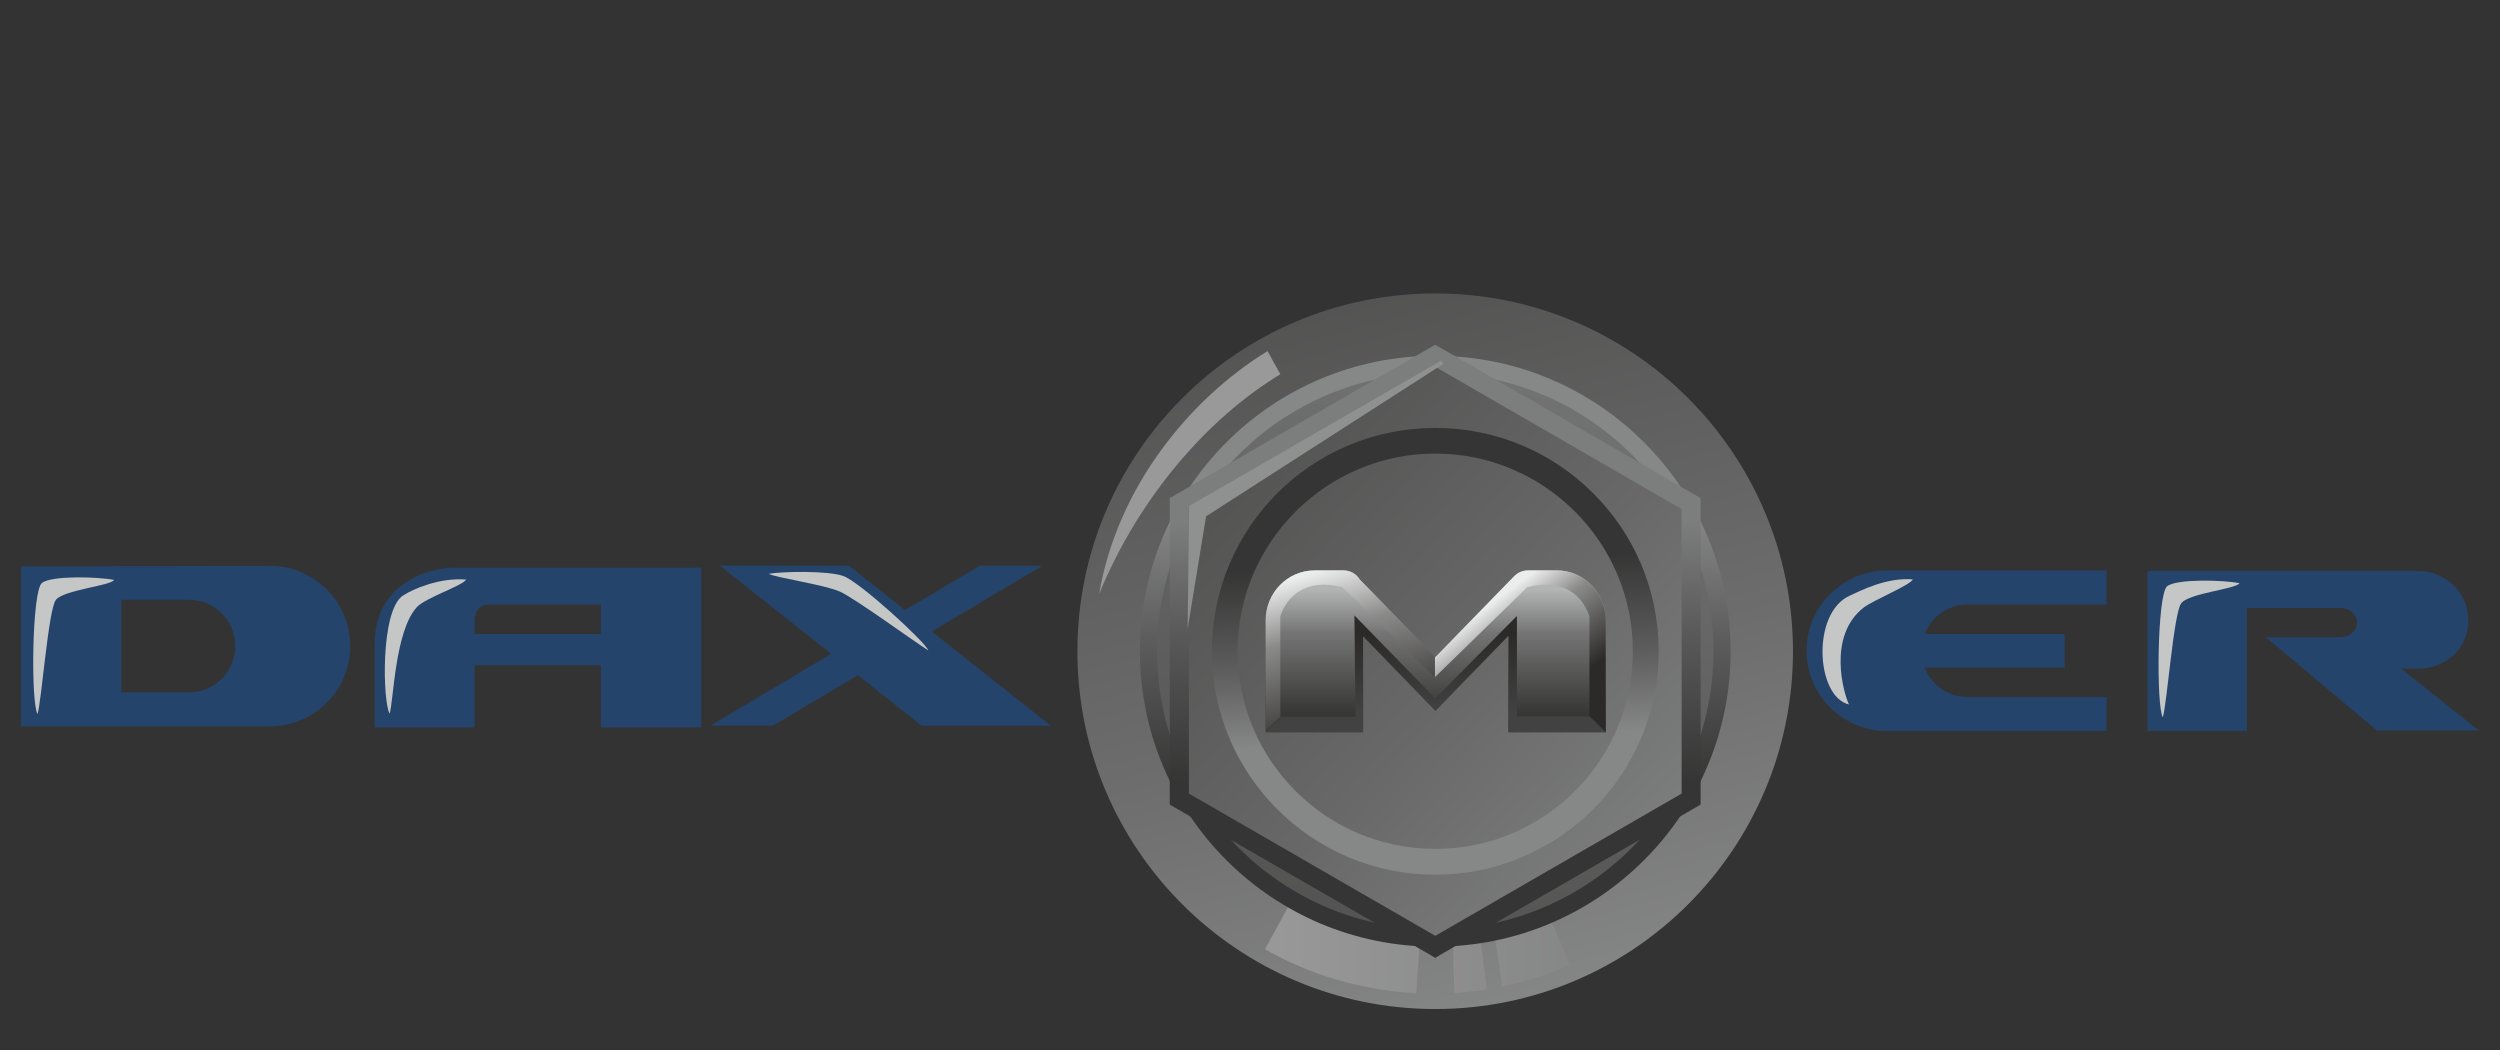 <?xml version="1.0" encoding="UTF-8" standalone="no"?>
<!-- Created with Inkscape (http://www.inkscape.org/) -->

<svg
   xmlns:dc="http://purl.org/dc/elements/1.1/"
   xmlns:cc="http://creativecommons.org/ns#"
   xmlns:rdf="http://www.w3.org/1999/02/22-rdf-syntax-ns#"
   xmlns:svg="http://www.w3.org/2000/svg"
   xmlns="http://www.w3.org/2000/svg"
   xmlns:xlink="http://www.w3.org/1999/xlink"
   xmlns:sodipodi="http://sodipodi.sourceforge.net/DTD/sodipodi-0.dtd"
   xmlns:inkscape="http://www.inkscape.org/namespaces/inkscape"
   width="377.953"
   height="158.74"
   viewBox="0 0 100 42"
   version="1.1"
   id="svg5385"
   inkscape:version="0.92.1 r15371"
   sodipodi:docname="daxmer.svg">
  <rect x="0" y="0" width="100" height="42" fill="#333333" stroke="none"/>
  <defs
     id="defs5379">
    <linearGradient
       id="id6-7"
       gradientUnits="userSpaceOnUse"
       x1="11098.8"
       y1="12313"
       x2="11098.8"
       y2="11632.6">
      <stop
         offset="0"
         style="stop-opacity:1; stop-color:#373736"
         id="stop42-2" />
      <stop
         offset="0.651"
         style="stop-opacity:1; stop-color:#747574"
         id="stop44-7" />
      <stop
         offset="1"
         style="stop-opacity:1; stop-color:#B2B3B3"
         id="stop46-9" />
    </linearGradient>
    <linearGradient
       inkscape:collect="always"
       xlink:href="#id3"
       id="linearGradient4597"
       gradientUnits="userSpaceOnUse"
       x1="11750.7"
       y1="12219.5"
       x2="11382.5"
       y2="11726" />
    <linearGradient
       id="id3"
       gradientUnits="userSpaceOnUse"
       x1="11750.7"
       y1="12219.5"
       x2="11382.5"
       y2="11726">
      <stop
         offset="0"
         style="stop-opacity:1; stop-color:#2B2A29"
         id="stop23" />
      <stop
         offset="0.651"
         style="stop-opacity:1; stop-color:#8B8B8A"
         id="stop25" />
      <stop
         offset="1"
         style="stop-opacity:1; stop-color:#EBECEC"
         id="stop27" />
    </linearGradient>
    <linearGradient
       id="id7-2"
       gradientUnits="userSpaceOnUse"
       xlink:href="#id3"
       x1="10760"
       y1="12415.5"
       x2="10492.4"
       y2="11518.5" />
    <linearGradient
       id="id1-2"
       gradientUnits="userSpaceOnUse"
       x1="11098.5"
       y1="11877.1"
       x2="11098.5"
       y2="12316.9">
      <stop
         offset="0"
         style="stop-opacity:1; stop-color:#2B2A29"
         id="stop11-4" />
      <stop
         offset="1"
         style="stop-opacity:1; stop-color:#434242"
         id="stop13-1" />
    </linearGradient>
    <linearGradient
       id="id0"
       gradientUnits="userSpaceOnUse"
       x1="10554.1"
       y1="9981.31"
       x2="11643.5"
       y2="14011.9">
      <stop
         offset="0"
         style="stop-opacity:1; stop-color:#727271"
         id="stop4" />
      <stop
         offset="0.561"
         style="stop-opacity:1; stop-color:#A5A6A5"
         id="stop6" />
      <stop
         offset="1"
         style="stop-opacity:1; stop-color:#D9DADA"
         id="stop8" />
    </linearGradient>
    <linearGradient
       id="id5"
       gradientUnits="userSpaceOnUse"
       x1="10157.1"
       y1="12878.4"
       x2="11842.9"
       y2="12878.4">
      <stop
         offset="0"
         style="stop-opacity:1; stop-color:#FEFEFE"
         id="stop37" />
      <stop
         offset="1"
         style="stop-opacity:1; stop-color:#D9DADA"
         id="stop39" />
    </linearGradient>
    <linearGradient
       id="id2"
       gradientUnits="userSpaceOnUse"
       x1="10666.2"
       y1="13597.4"
       x2="11531.5"
       y2="10395.9">
      <stop
         offset="0"
         style="stop-opacity:1; stop-color:#727271"
         id="stop16" />
      <stop
         offset="0.561"
         style="stop-opacity:1; stop-color:#929292"
         id="stop18" />
      <stop
         offset="1"
         style="stop-opacity:1; stop-color:#B2B3B3"
         id="stop20" />
    </linearGradient>
    <linearGradient
       id="id10"
       gradientUnits="userSpaceOnUse"
       xlink:href="#id8"
       x1="11098.8"
       y1="12748.5"
       x2="11098.8"
       y2="11244.8" />
    <linearGradient
       id="id8"
       gradientUnits="userSpaceOnUse"
       x1="11075.5"
       y1="11505.6"
       x2="11122.2"
       y2="12487.7">
      <stop
         offset="0"
         style="stop-opacity:1; stop-color:#373736"
         id="stop50" />
      <stop
         offset="0.561"
         style="stop-opacity:1; stop-color:#888888"
         id="stop52" />
      <stop
         offset="1"
         style="stop-opacity:1; stop-color:#D9DADA"
         id="stop54" />
    </linearGradient>
    <linearGradient
       id="id4"
       gradientUnits="userSpaceOnUse"
       x1="9945.43"
       y1="10920.4"
       x2="12252.2"
       y2="13072.9">
      <stop
         offset="0"
         style="stop-opacity:1; stop-color:#727271"
         id="stop30" />
      <stop
         offset="0.561"
         style="stop-opacity:1; stop-color:#9B9C9B"
         id="stop32" />
      <stop
         offset="1"
         style="stop-opacity:1; stop-color:#C5C6C6"
         id="stop34" />
    </linearGradient>
    <linearGradient
       id="id9"
       gradientUnits="userSpaceOnUse"
       x1="11098.8"
       y1="12708.9"
       x2="11098.8"
       y2="11284.4">
      <stop
         offset="0"
         style="stop-opacity:1; stop-color:#373736"
         id="stop57" />
      <stop
         offset="0.561"
         style="stop-opacity:1; stop-color:#7E7E7E"
         id="stop59" />
      <stop
         offset="1"
         style="stop-opacity:1; stop-color:#C5C6C6"
         id="stop61" />
    </linearGradient>
    <linearGradient
       inkscape:collect="always"
       xlink:href="#id8"
       id="linearGradient4599"
       gradientUnits="userSpaceOnUse"
       x1="11075.5"
       y1="11505.6"
       x2="11122.2"
       y2="12487.7" />
  </defs>
  <sodipodi:namedview
     id="base"
     pagecolor="#ffffff"
     bordercolor="#666666"
     borderopacity="1.0"
     inkscape:pageopacity="0.0"
     inkscape:pageshadow="2"
     inkscape:zoom="1.4"
     inkscape:cx="91.689851"
     inkscape:cy="-80.978803"
     inkscape:document-units="mm"
     inkscape:current-layer="layer1"
     showgrid="false"
     units="px"
     inkscape:window-width="1920"
     inkscape:window-height="1017"
     inkscape:window-x="1912"
     inkscape:window-y="-8"
     inkscape:window-maximized="1" />
  <g
     inkscape:label="Layer 1"
     inkscape:groupmode="layer"
     id="layer1"
     transform="translate(0,-255)">
    <g
       id="g4655"
       transform="matrix(0.723,0,0,0.723,12.554,42.27)">
      <g
         style="clip-rule:evenodd;opacity:0.497;fill-rule:evenodd;image-rendering:optimizeQuality;shape-rendering:geometricPrecision;text-rendering:geometricPrecision"
         id="g4663"
         transform="matrix(0.01,0,0,0.01,-48.947,210.297)">
        <path
           class="fil0"
           d="m 11099,13976 c 1093,0 1979,-886 1979,-1979 0,-1094 -886,-1980 -1979,-1980 -1093,0 -1980,886 -1980,1980 0,1093 887,1979 1980,1979 z"
           id="path68"
           style="fill:url(#id0)"
           inkscape:connector-curvature="0" />
        <path
           class="fil1"
           d="m 11204,13887 c 61,-4 121,-10 180,-20 l -228,-1851 z m 266,-35 c 130,-27 254,-67 373,-118 l -620,-1504 z m -1313,-207 c 249,142 534,228 837,243 l 135,-2019 z"
           id="path70"
           style="fill:url(#id5)"
           inkscape:connector-curvature="0" />
        <path
           class="fil2"
           d="m 11099,10387 c 889,0 1610,721 1610,1610 0,889 -721,1609 -1610,1609 -889,0 -1610,-720 -1610,-1609 0,-889 721,-1610 1610,-1610 z"
           id="path72"
           style="fill:url(#id2)"
           inkscape:connector-curvature="0" />
        <path
           class="fil3"
           d="m 11099,10362 v 0 0 c 451,0 860,183 1155,479 296,296 479,704 479,1155 v 0 1 0 0 c 0,451 -183,860 -479,1155 -295,296 -704,479 -1155,479 v 0 0 0 0 c -452,0 -860,-183 -1156,-479 -295,-295 -478,-704 -478,-1155 h -1 v 0 0 h 1 c 0,-452 183,-860 478,-1156 296,-296 704,-479 1156,-479 z m 0,96 v 0 0 0 0 c -425,0 -809,172 -1088,451 -278,278 -451,663 -451,1088 v 0 0 0 0 c 0,424 173,809 451,1087 279,279 663,451 1088,451 v 0 0 0 0 c 424,0 809,-172 1088,-451 278,-278 451,-663 451,-1087 h -1 v 0 -1 h 1 c 0,-424 -173,-808 -451,-1087 -279,-279 -664,-451 -1088,-451 z"
           id="path74"
           style="fill:url(#id10);fill-rule:nonzero"
           inkscape:connector-curvature="0" />
        <polygon
           class="fil4"
           points="12502,11186 12502,12807 11099,13617 9695,12807 9695,11186 11099,10376 "
           id="polygon76"
           style="fill:url(#id4)" />
        <path
           class="fil5"
           d="m 11125,10316 1416,818 26,15 v 30 1635 31 l -26,15 -1416,817 -26,16 -27,-16 -1416,-817 -26,-15 v -31 -1635 -30 l 26,-15 1416,-818 27,-15 z m 1337,894 -1363,-787 -1363,787 v 1574 l 1363,787 1363,-787 z"
           id="path78"
           style="fill:url(#id9);fill-rule:nonzero"
           inkscape:connector-curvature="0" />
        <path
           class="fil10"
           d="m 11099,10760 v 0 1 c 341,0 651,138 874,362 224,223 362,532 362,873 v 0 1 0 0 c 0,341 -139,650 -362,874 -224,223 -533,362 -874,362 v 0 0 0 0 c -342,0 -651,-139 -874,-362 -224,-224 -362,-533 -362,-874 v 0 0 0 0 c 0,-342 138,-651 362,-875 223,-223 532,-361 874,-361 z m 0,143 v 1 0 0 -1 c -302,0 -575,123 -773,321 -198,198 -321,471 -321,773 h 1 v 0 0 h -1 c 1,301 123,575 321,773 198,198 471,320 773,320 v 0 0 0 0 c 302,0 575,-122 773,-320 198,-198 320,-472 320,-773 v 0 0 -1 0 c 0,-301 -122,-574 -320,-772 -198,-198 -471,-321 -773,-321 z"
           id="path88"
           style="fill:url(#linearGradient4599);fill-rule:nonzero"
           inkscape:connector-curvature="0" />
        <path
           class="fil11"
           d="m 9239,11680 c 226,-548 610,-978 1003,-1216 -24,-42 -47,-85 -71,-128 -427,262 -830,748 -932,1344 z"
           id="path90"
           inkscape:connector-curvature="0"
           style="fill:#fefefe" />
        <polygon
           class="fil12"
           points="9737,11193 11129,10390 11146,10405 9831,11250 9729,11872 "
           id="polygon92"
           style="fill:#ebecec" />
      </g>
      <path
         style="clip-rule:evenodd;fill:#25446c;fill-rule:evenodd;stroke-width:0.01;image-rendering:optimizeQuality;shape-rendering:geometricPrecision;text-rendering:geometricPrecision"
         inkscape:connector-curvature="0"
         id="path94"
         d="m 87.023,325.797 h 12.16 v 1.88 h -7.69 c -1.08,0 -2.01,0.68 -2.38,1.63 h 7.75 v 1.86 h -7.75 c 0.37,0.95 1.3,1.63 2.38,1.63 h 7.69 v 1.88 h -12.16 c -2.44,0 -4.44,-2 -4.44,-4.44 v 0 c 0,-2.44 2,-4.44 4.44,-4.44 z"
         class="fil13" />
      <path
         style="clip-rule:evenodd;fill:#c5c6c6;fill-rule:evenodd;stroke-width:0.01;image-rendering:optimizeQuality;shape-rendering:geometricPrecision;text-rendering:geometricPrecision"
         inkscape:connector-curvature="0"
         id="path96"
         d="m 84.933,333.207 c -1.83,-0.42 -2.09,-5.06 0.04,-6.02 0.61,-0.28 2.04,-1.02 3.49,-0.9 -0.14,0.32 -2.17,1.14 -2.72,1.56 -2.05,1.6 -1.08,4.83 -0.81,5.36 z"
         class="fil14" />
      <path
         style="clip-rule:evenodd;fill:#25446c;fill-rule:nonzero;stroke-width:0.01;image-rendering:optimizeQuality;shape-rendering:geometricPrecision;text-rendering:geometricPrecision"
         inkscape:connector-curvature="0"
         id="path98"
         d="m 119.773,334.647 -4.29,-3.42 h 0.91 c 0.38,0 0.75,-0.06 1.09,-0.2 0.35,-0.13 0.64,-0.31 0.9,-0.55 0.25,-0.23 0.45,-0.52 0.59,-0.85 0.15,-0.33 0.22,-0.69 0.22,-1.08 0,-0.38 -0.07,-0.74 -0.22,-1.08 -0.15,-0.34 -0.36,-0.63 -0.61,-0.87 -0.25,-0.24 -0.55,-0.43 -0.89,-0.57 -0.33,-0.14 -0.7,-0.21 -1.08,-0.21 h -14.95 v 8.85 h 5.5 v -6.8 h 5.07 c 0.35,0 0.61,0.08 0.78,0.25 0.17,0.17 0.25,0.36 0.25,0.56 0,0.21 -0.09,0.39 -0.26,0.56 -0.18,0.17 -0.43,0.25 -0.77,0.25 h -4.02 l 6.15,5.16 z"
         class="fil15" />
      <path
         style="clip-rule:evenodd;fill:#c5c6c6;fill-rule:evenodd;stroke-width:0.01;image-rendering:optimizeQuality;shape-rendering:geometricPrecision;text-rendering:geometricPrecision"
         inkscape:connector-curvature="0"
         id="path100"
         d="m 102.293,333.917 c -0.37,-0.64 -0.31,-6.81 0.24,-7.25 0.53,-0.42 3.1,-0.35 4,-0.17 -0.15,0.32 -2.8,0.55 -3.22,1.11 -0.42,0.55 -0.79,5.61 -1.02,6.31 z"
         class="fil14" />
      <path
         style="clip-rule:evenodd;fill:#25446c;fill-rule:evenodd;stroke-width:0.01;image-rendering:optimizeQuality;shape-rendering:geometricPrecision;text-rendering:geometricPrecision"
         inkscape:connector-curvature="0"
         id="path102"
         d="m -16.207,325.567 v 8.85 c 4.59,0 9.18,0 13.78,0 2.44,0 4.44,-1.99 4.44,-4.44 v 0 c 0,-2.44 -2,-4.44 -4.44,-4.44 -4.6,0 -9.22,0.03 -13.78,0.03 z m 5.56,6.97 v -5.12 h 3.74 c 1.08,0 2.02,0.68 2.39,1.63 h -0.01 c 0.12,0.29 0.18,0.61 0.18,0.94 v 0 c 0,0.32 -0.06,0.63 -0.18,0.92 h 0.01 c -0.37,0.95 -1.31,1.63 -2.39,1.63 z"
         class="fil16" />
      <path
         style="clip-rule:evenodd;fill:#c5c6c6;fill-rule:evenodd;stroke-width:0.01;image-rendering:optimizeQuality;shape-rendering:geometricPrecision;text-rendering:geometricPrecision"
         inkscape:connector-curvature="0"
         id="path104"
         d="m -15.287,333.737 c -0.38,-0.63 -0.31,-6.81 0.24,-7.25 0.52,-0.42 3.09,-0.35 3.99,-0.17 -0.15,0.32 -2.8,0.55 -3.22,1.11 -0.41,0.55 -0.79,5.61 -1.01,6.31 z"
         class="fil14" />
      <polygon
         style="clip-rule:evenodd;fill:#25446c;fill-rule:evenodd;image-rendering:optimizeQuality;shape-rendering:geometricPrecision;text-rendering:geometricPrecision"
         id="polygon106"
         points="7906,12130 7905,12129 7435,12408 7089,12408 7754,12013 7752,12007 7141,11523 7855,11523 8165,11769 8169,11768 8168,11768 8578,11524 8924,11524 8313,11887 8972,12409 8258,12409 "
         class="fil13"
         transform="matrix(0.01,0,0,0.01,-48.947,210.297)" />
      <path
         style="clip-rule:evenodd;fill:#c5c6c6;fill-rule:evenodd;stroke-width:0.01;image-rendering:optimizeQuality;shape-rendering:geometricPrecision;text-rendering:geometricPrecision"
         inkscape:connector-curvature="0"
         id="path108"
         d="m 33.993,330.217 c -0.13,-0.44 -3.82,-3.82 -4.71,-4.12 -0.85,-0.3 -3.37,-0.25 -4.12,-0.12 0.39,0.22 3.09,0.6 3.95,0.99 0.84,0.38 4.11,2.77 4.88,3.25 z"
         class="fil14" />
      <path
         style="clip-rule:evenodd;fill:#25446c;fill-rule:nonzero;stroke-width:0.01;image-rendering:optimizeQuality;shape-rendering:geometricPrecision;text-rendering:geometricPrecision"
         inkscape:connector-curvature="0"
         id="path110"
         d="m 8.893,329.307 h 6.99 v -1.63 H 9.733 c -0.56,0 -0.84,0.33 -0.84,0.98 z m 0,1.73 v 3.44 h -5.53 v -4.62 c 0,-3.22 2.79,-4.22 4.42,-4.22 H 21.433 v 8.84 h -5.55 v -3.44 z"
         class="fil15" />
      <path
         style="clip-rule:evenodd;fill:#c5c6c6;fill-rule:evenodd;stroke-width:0.01;image-rendering:optimizeQuality;shape-rendering:geometricPrecision;text-rendering:geometricPrecision"
         inkscape:connector-curvature="0"
         id="path112"
         d="m 4.193,333.717 c -0.38,-0.64 -0.52,-5.69 0.73,-6.53 0.56,-0.37 2.04,-1.01 3.5,-0.89 -0.15,0.32 -2.25,1.01 -2.72,1.52 -1.22,1.32 -1.29,5.2 -1.51,5.9 z"
         class="fil14" />
      <g
         transform="matrix(0.01,0,0,0.01,-48.92,210.541)"
         id="g4652"
         style="clip-rule:evenodd;fill-rule:evenodd;image-rendering:optimizeQuality;shape-rendering:geometricPrecision;text-rendering:geometricPrecision">
        <path
           class="fil6"
           d="m 10697,12420 h -539 v -619 c 0,-152 122,-276 270,-276 h 161 c 38,0 71,20 90,51 l 418,428 436,-447 v 0 c 20,-20 46,-32 76,-32 h 161 c 148,0 269,124 269,276 v 619 h -538 v -533 c -135,138 -269,276 -404,414 -133,-137 -267,-274 -400,-411 z"
           id="path80"
           style="fill:url(#id6-7)"
           inkscape:connector-curvature="0" />
        <path
           class="fil7"
           d="m 11094,12001 3,3 436,-447 v 0 c 20,-20 46,-32 76,-32 h 161 c 148,0 269,124 269,276 v 619 h -6 l -2,-9 -82,-75 c 0,-178 0,-380 0,-558 -35,-104 -136,-214 -344,-160 l -511,498 z"
           id="path82"
           style="fill:url(#linearGradient4597)"
           inkscape:connector-curvature="0" />
        <path
           class="fil8"
           d="m 10158,12409 v -608 c 0,-152 121,-276 270,-276 h 161 c 38,0 71,20 90,51 l 415,425 v 115 l -511,-498 c -208,-54 -309,56 -344,160 0,178 0,381 0,559 z"
           id="path84"
           style="fill:url(#id7-2)"
           inkscape:connector-curvature="0" />
        <path
           class="fil9"
           d="m 10697,12420 h -539 v -6 l 87,-79 h 410 l -6,-561 447,459 452,-456 v 556 h 403 l 87,87 h -537 v -533 c -135,138 -269,276 -404,414 -133,-137 -267,-274 -400,-411 z"
           id="path86"
           style="fill:url(#id1-2)"
           inkscape:connector-curvature="0" />
      </g>
    </g>
  </g>
</svg>
